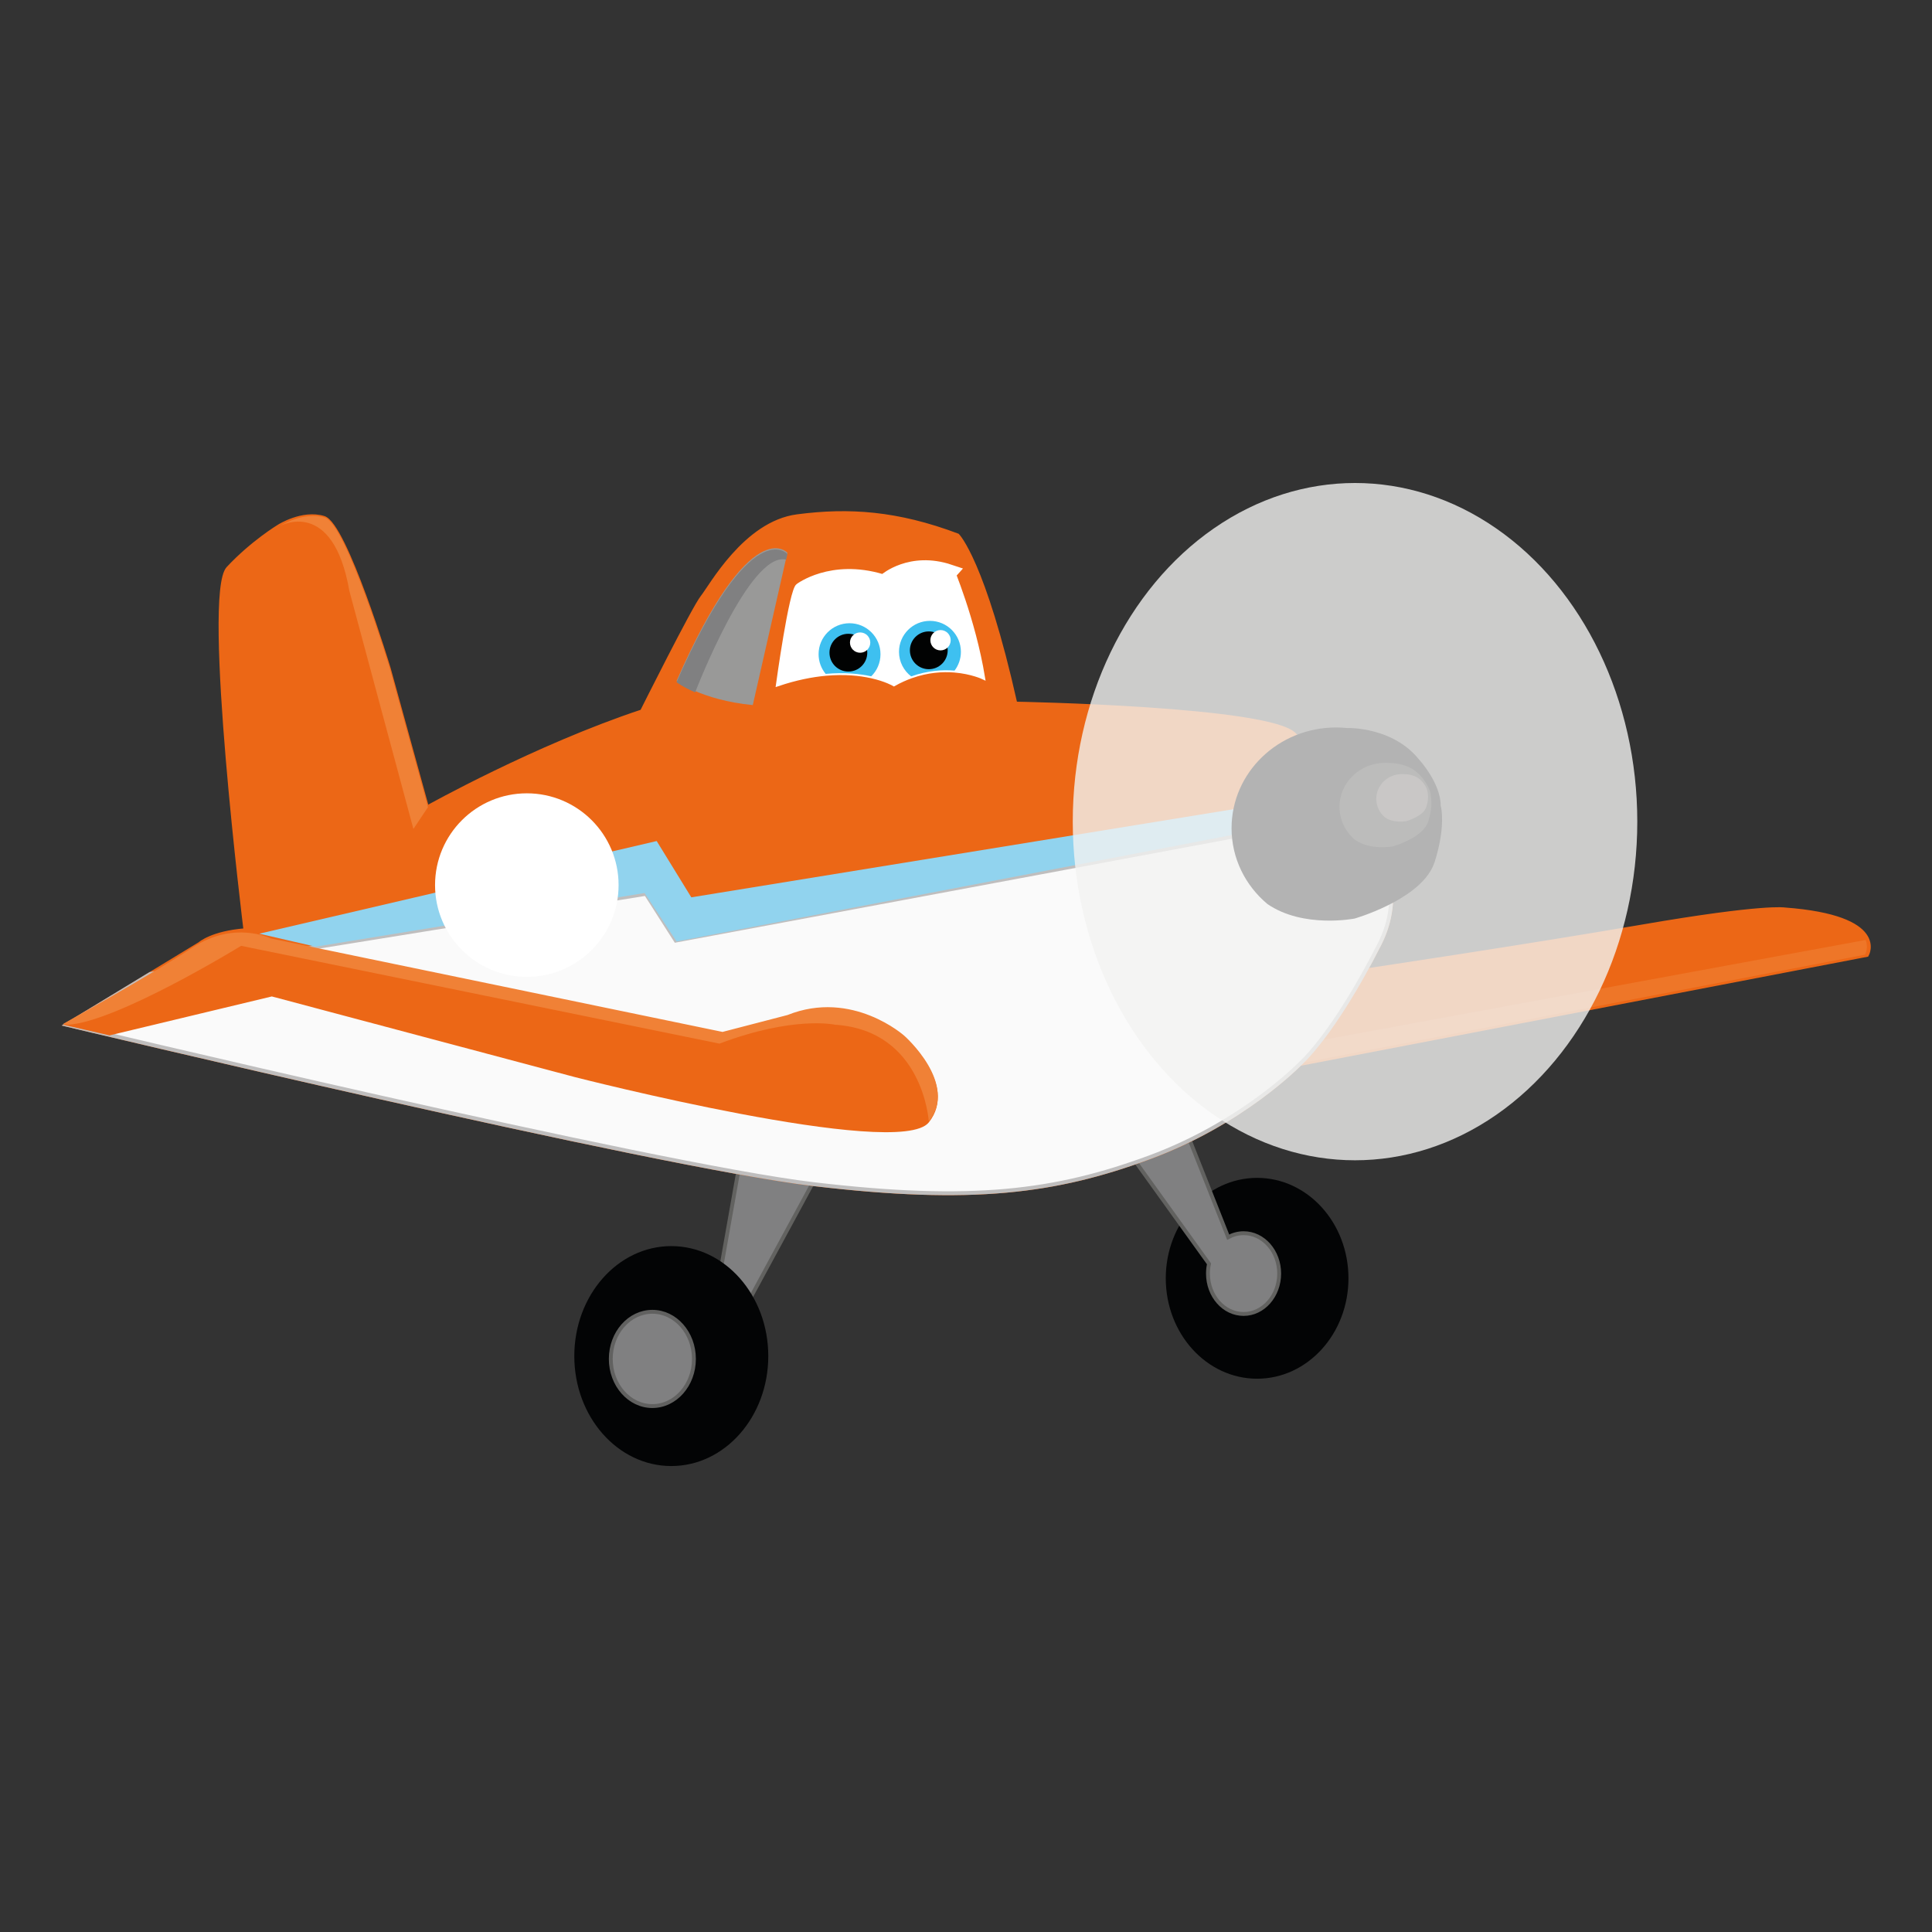 <?xml version="1.0" encoding="utf-8"?>
<!-- Generator: Adobe Illustrator 25.2.1, SVG Export Plug-In . SVG Version: 6.00 Build 0)  -->
<svg version="1.1" id="Camada_1" xmlns="http://www.w3.org/2000/svg" xmlns:xlink="http://www.w3.org/1999/xlink" x="0px" y="0px"
	 viewBox="0 0 500 500" enable-background="new 0 0 500 500" xml:space="preserve">
<rect x="0" y="0" width="500" height="500" fill="#333333" stroke="none"/>
<ellipse fill="#030405" cx="325.34" cy="330.82" rx="23.64" ry="25.99"/>
<path fill="#808081" stroke="#626260" stroke-miterlimit="10" d="M191.95,298.1l-5.64,31.82l5.64,10.13l22.14-40.83
	C214.09,299.22,210.36,289.81,191.95,298.1z"/>
<ellipse fill="#030405" cx="173.73" cy="350.95" rx="25.1" ry="28.46"/>
<ellipse fill="#808081" stroke="#616160" stroke-miterlimit="10" cx="168.83" cy="351.69" rx="10.76" ry="12.2"/>
<path fill="#808081" stroke="#626260" stroke-miterlimit="10" d="M331.05,329.6c0,5.77-4.13,10.45-9.21,10.45
	c-5.1,0-9.22-4.68-9.22-10.45c0-0.87,0.09-1.71,0.27-2.52l-19.25-26.8c0,0,8.29-7.22,14.12-5.59l10.09,25.49
	c1.21-0.65,2.57-1.03,4-1.03C326.93,319.15,331.05,323.83,331.05,329.6z"/>
<path fill="#EC6716" stroke="#EC6716" stroke-miterlimit="10" d="M483.16,247.13l-146.78,28.23c0,0-14.79,15.29-38.99,24.2
	c-24.2,8.91-45.71,11.76-86.88,6.89c-41.17-4.87-193.26-41.25-193.26-41.25l34.45-20.93c0,0,3.14-2.86,11.82-3.53
	c0,0-10.76-86.94-4.48-93.66c6.27-6.72,13.16-10.87,13.16-10.87s6.05-3.87,11.6-2.18c5.55,1.68,16.81,38.99,16.81,38.99l9.91,35.96
	c0,0,28.23-15.8,55.62-24.87c0,0,13.44-26.89,15.63-29.58c2.18-2.69,11.09-19.17,24.54-20.92c13.44-1.76,25.88-0.92,41.51,4.96
	c0,0,6.72,6.72,14.96,43.52c0,0,66.04,1.18,72.26,8.07c6.22,6.89,34.11,30.25,22.01,54.11c-1.25,2.46-2.46,4.76-3.63,6.88
	c0.8-0.12,40.91-6.1,71.86-11.42c31.26-5.38,36.63-4.37,36.63-4.37C488.8,237.38,483.16,247.13,483.16,247.13z"/>
<path fill="#EE7628" d="M482.66,247.07L335.88,275.3l4.81-5.88l142.15-26.16C483.64,245.38,482.66,247.07,482.66,247.07z"/>
<path fill="#F08136" d="M110.76,208.89l-3.77,5.64l-7.05-26.18l-9.53-35.44c-4.26-24.42-17.96-16.79-17.96-16.79
	s6.05-3.87,11.6-2.18c5.55,1.68,16.81,38.99,16.81,38.99L110.76,208.89z"/>
<path fill="#FAFAFA" stroke="#BFBEBE" stroke-miterlimit="10" d="M357.05,244.27c-12.1,23.86-20.67,31.09-20.67,31.09
	s-14.79,15.29-38.99,24.2c-24.2,8.91-45.71,11.76-86.88,6.89c-41.17-4.87-193.26-41.25-193.26-41.25l21.64-13.15l128.26-20.72
	l2.14,3.34l5.59,8.76l177.64-33.17C358.98,220.05,363.22,232.1,357.05,244.27z"/>
<path fill="#999998" d="M203.78,143.05c0,0-9.41-10.76-28.68,33.16c0,0,6.27,4.93,19.72,6.27L203.78,143.05z"/>
<path fill="#808081" d="M203.78,143.38l-0.33,1.45c-9.49-2.28-23.54,34.35-23.54,34.35c-3.25-1.4-4.82-2.63-4.82-2.63
	C194.37,132.62,203.78,143.38,203.78,143.38z"/>
<path fill="#FFFFFF" stroke="#FFFFFF" stroke-miterlimit="10" d="M254.42,175.31c0,0-2.88-1.38-7.38-1.76
	c-3.11-0.25-6.99-0.02-11.23,1.5c-1.45,0.51-2.95,1.19-4.46,2.04c0,0-2.02-1.21-5.87-2.07c-2.91-0.64-6.86-1.08-11.79-0.63
	c-3.6,0.33-7.74,1.14-12.36,2.7c0,0,3.35-24.45,5.15-25.54c0,0,8.51-6.5,21.96-2.46c0,0,6.95-6.05,17.7-2.46
	C246.13,146.63,251.96,160.3,254.42,175.31z"/>
<path fill="#3EC0F0" d="M227.87,169.31c0,2.24-0.91,4.27-2.4,5.72c-2.91-0.64-6.86-1.08-11.79-0.63c-1.14-1.39-1.83-3.16-1.83-5.1
	c0-4.43,3.59-8.01,8.01-8.01S227.87,164.89,227.87,169.31z"/>
<circle fill="#010202" stroke="#010202" stroke-miterlimit="10" cx="219.56" cy="168.91" r="4.39"/>
<circle fill="#FFFFFF" stroke="#FFFFFF" stroke-miterlimit="10" cx="222.6" cy="166.3" r="2.13"/>
<path fill="#3EC0F0" d="M248.68,168.7c0,1.82-0.62,3.51-1.64,4.85c-3.11-0.25-6.99-0.02-11.23,1.5c-1.91-1.47-3.15-3.77-3.15-6.36
	c0-4.43,3.59-8.01,8.01-8.01S248.68,164.28,248.68,168.7z"/>
<circle fill="#010202" stroke="#010202" stroke-miterlimit="10" cx="240.37" cy="168.3" r="4.39"/>
<circle fill="#FFFFFF" stroke="#FFFFFF" stroke-miterlimit="10" cx="243.41" cy="165.69" r="2.13"/>
<path fill="#EC6716" d="M16.35,265.2l11.99,2.76l42.01-10.08l78.31,20.84c0,0,83.93,21.51,91.71,11.76
	c7.78-9.75-6.34-22.18-6.34-22.18s-13.44-12.1-30.25-5.38l-16.81,4.37l-116.96-24.2c0,0-9.41-4.71-20.17,2.35
	S16.35,265.2,16.35,265.2z"/>
<path fill="#F08136" d="M240.37,290.24c0,0-1.41-23.55-24.26-25.04c0,0-10.64-2.39-29.91,4.89L62.4,244.78
	c0,0-32.39,19.9-44.98,20.43l-1.06-0.24c0,0,22.74-12.7,33.5-19.76c10.76-7.06,20.17-2.35,20.17-2.35l116.96,24.2l16.81-4.37
	c16.81-6.72,30.25,5.38,30.25,5.38S248.15,280.49,240.37,290.24z"/>
<polygon fill="#91D3EE" points="67.1,241.64 81.67,245 166.81,231.11 175.1,243.65 318.95,216.09 325,208.48 178.91,232.23 
	169.95,217.66 "/>
<circle fill="#FFFFFF" cx="136.34" cy="229.06" r="23.75"/>
<ellipse opacity="0.8" fill="#F2F2F1" cx="350.68" cy="212.64" rx="73.05" ry="87.64"/>
<path fill="#B3B3B3" d="M372.57,218.11c0,0.02-0.01,0.03-0.01,0.05c-0.29,1.47-0.7,3.1-1.26,4.88c-0.01,0.02-0.01,0.03-0.02,0.05
	c-0.17,0.47-0.35,0.92-0.56,1.38c-0.02,0.05-0.04,0.1-0.07,0.15c-4.29,8.59-20.07,13.1-20.07,13.1s-13.26,2.64-22.57-3.76
	c-0.02-0.02-0.04-0.03-0.06-0.05c-5.66-4.76-9.22-11.77-9.22-19.58c0-14.4,12.11-26.06,27.06-26.06c0.95,0,1.89,0.05,2.81,0.14
	c0,0,0.01,0,0.03,0c0.63-0.02,11.9-0.2,18.6,8.13c0,0,5.62,6.08,5.62,11.93C372.85,208.48,373.82,211.77,372.57,218.11z"/>
<path fill="#BCBCBB" d="M370.17,210.46c0,0.01,0,0.01,0,0.02c-0.13,0.64-0.31,1.35-0.55,2.13c0,0.01,0,0.01-0.01,0.02
	c-0.07,0.2-0.16,0.4-0.24,0.6c-0.01,0.02-0.02,0.04-0.03,0.07c-1.88,3.75-8.77,5.72-8.77,5.72s-5.79,1.15-9.86-1.64
	c-0.01-0.01-0.02-0.01-0.02-0.02c-2.47-2.08-4.03-5.14-4.03-8.55c0-6.29,5.29-11.39,11.82-11.39c0.42,0,0.82,0.02,1.23,0.06
	c0,0,0,0,0.01,0c0.28-0.01,5.2-0.09,8.13,3.55c0,0,2.46,2.66,2.46,5.21C370.29,206.25,370.72,207.69,370.17,210.46z"/>
<path fill="#C9C7C6" d="M369.42,207.68c0,0,0,0.01,0,0.01c-0.07,0.36-0.17,0.76-0.31,1.2c0,0,0,0.01,0,0.01
	c-0.04,0.11-0.09,0.23-0.14,0.34c0,0.01-0.01,0.03-0.02,0.04c-1.06,2.11-4.94,3.22-4.94,3.22s-3.26,0.65-5.55-0.93
	c0,0-0.01-0.01-0.01-0.01c-1.39-1.17-2.27-2.9-2.27-4.82c0-3.54,2.98-6.41,6.66-6.41c0.23,0,0.46,0.01,0.69,0.03c0,0,0,0,0.01,0
	c0.16,0,2.93-0.05,4.58,2c0,0,1.38,1.5,1.38,2.94C369.49,205.31,369.73,206.12,369.42,207.68z"/>
<path fill="#EC6716" d="M327.69,233.91c0.02,0.02,0.04,0.03,0.06,0.05C327.73,233.95,327.71,233.93,327.69,233.91L327.69,233.91z"/>
</svg>
